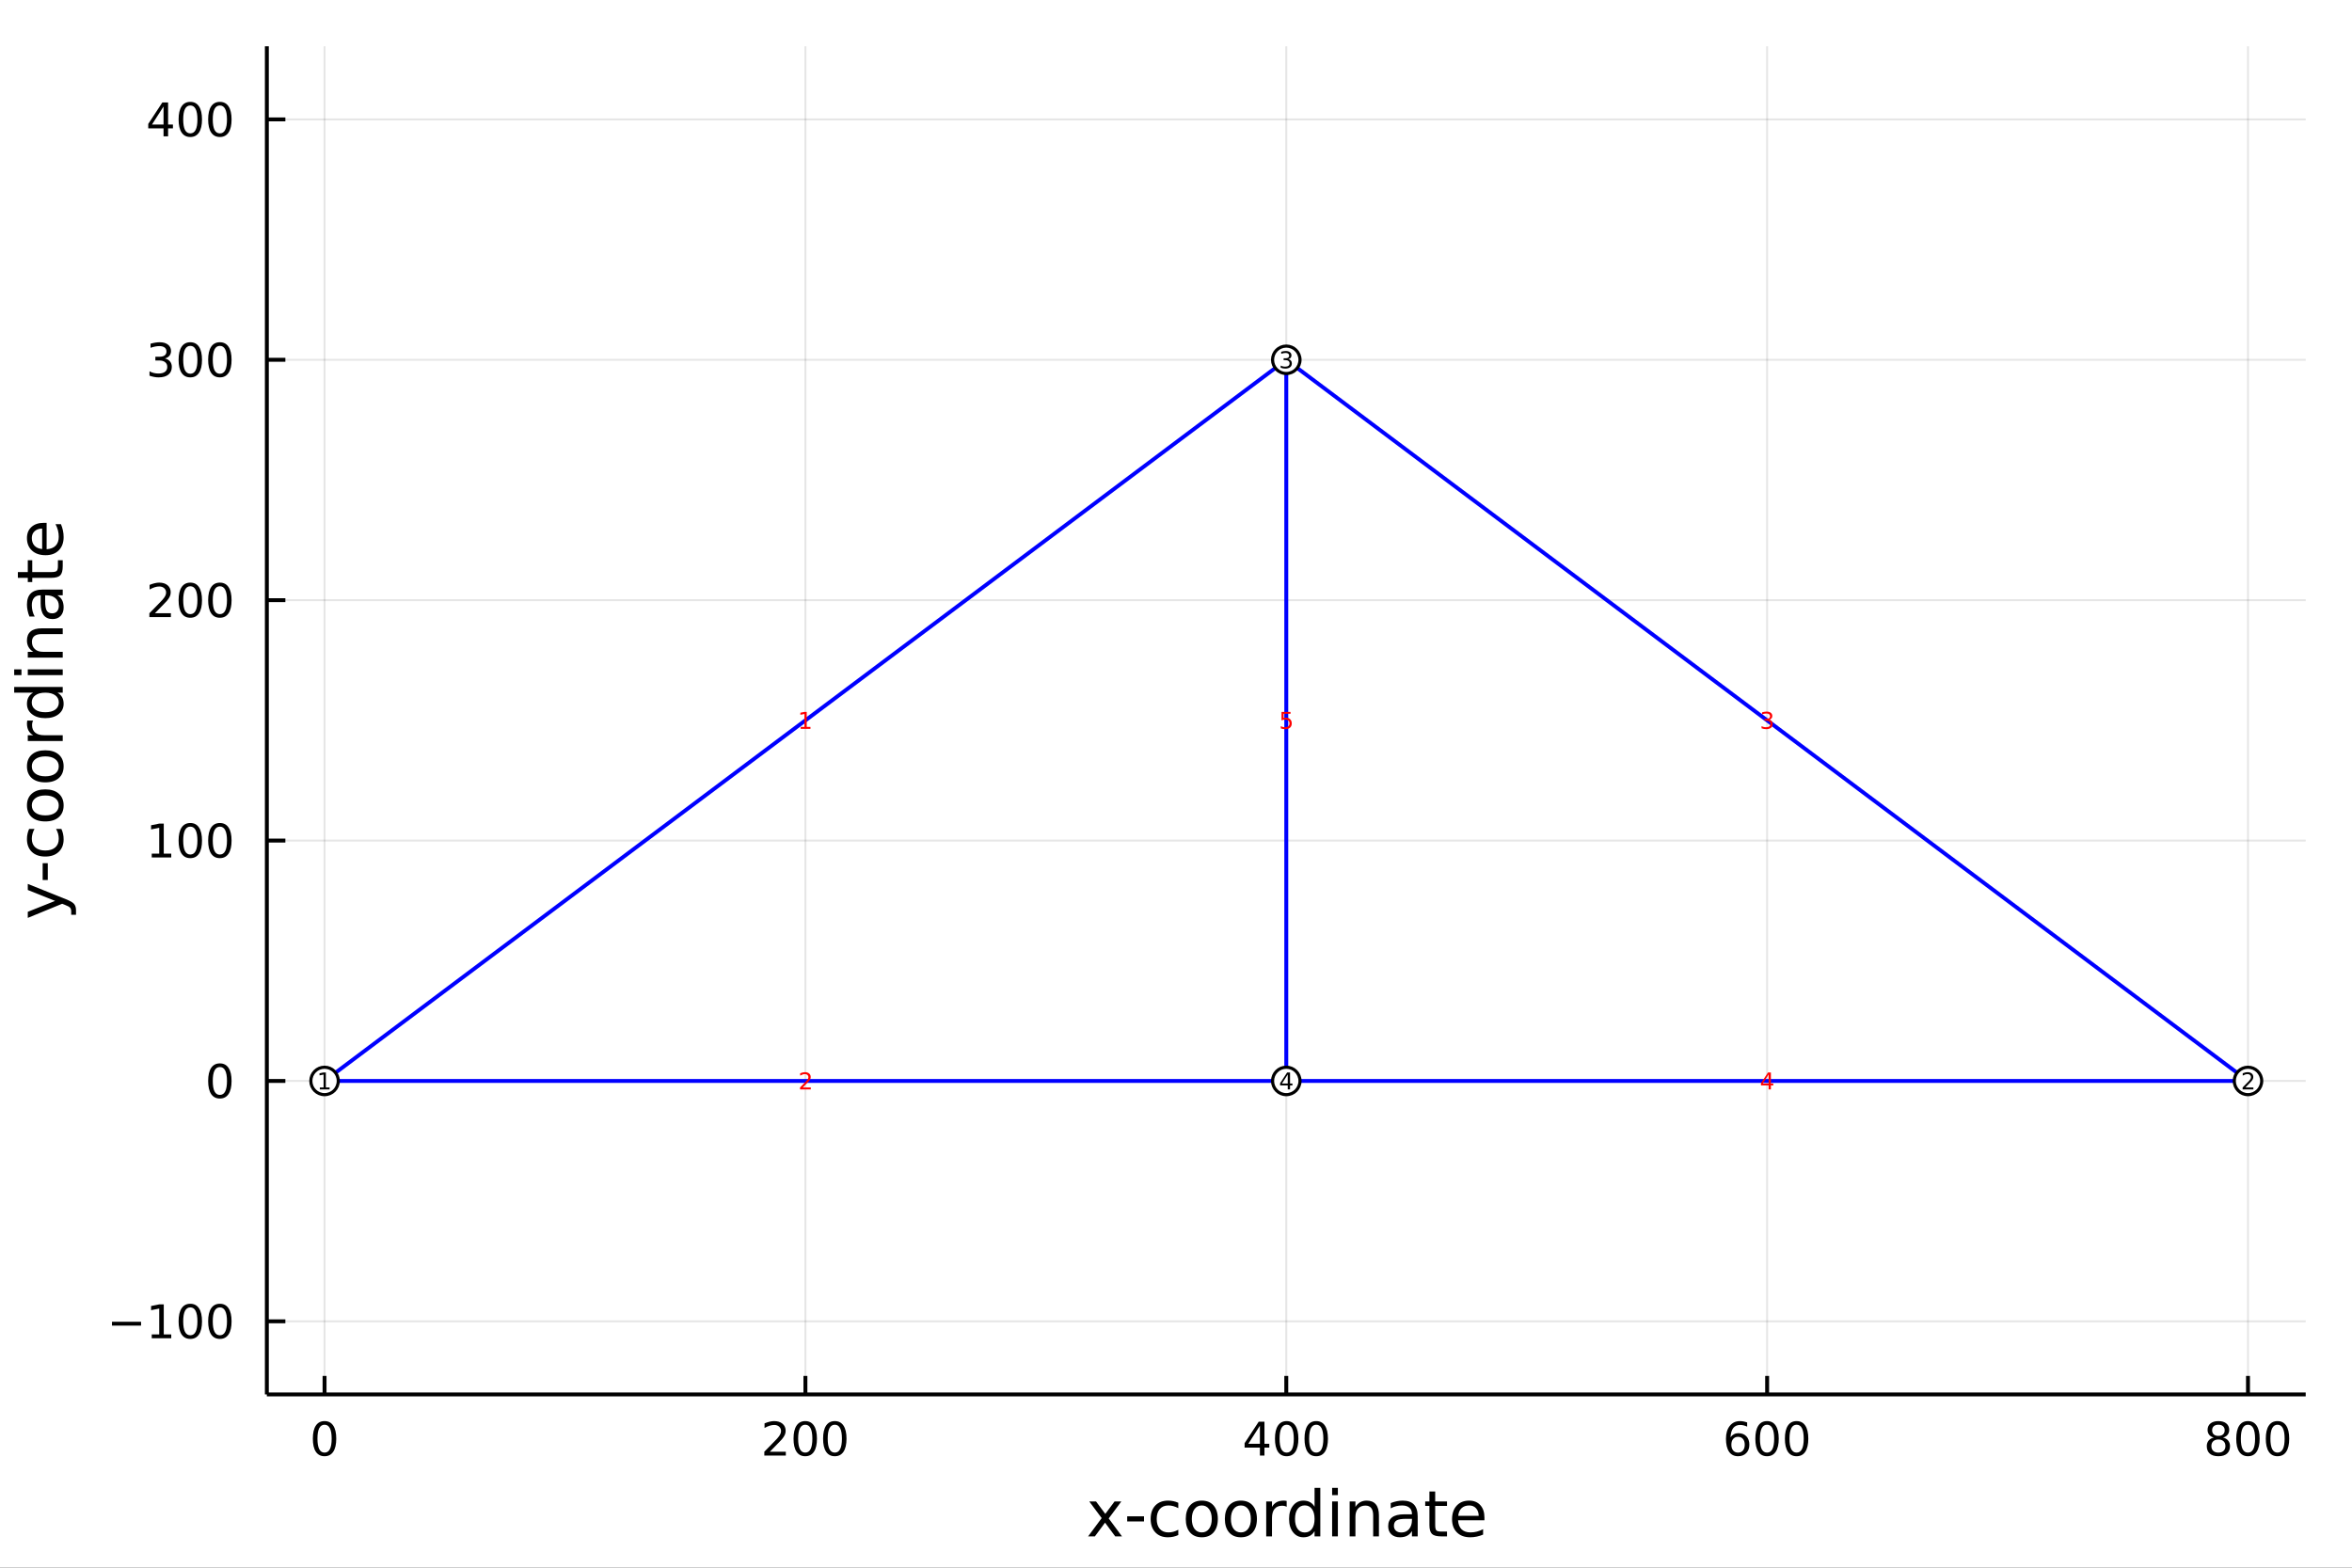 <?xml version="1.0" encoding="utf-8"?>
<svg xmlns="http://www.w3.org/2000/svg" xmlns:xlink="http://www.w3.org/1999/xlink" width="600" height="400" viewBox="0 0 2400 1600">
<rect x="0" y="0" width="2400" height="1600" fill="#333333" stroke="none"/>
<defs>
  <clipPath id="clip640">
    <rect x="0" y="0" width="2400" height="1600"/>
  </clipPath>
</defs>
<path clip-path="url(#clip640)" d="
M0 1600 L2400 1600 L2400 0 L0 0  Z
  " fill="#ffffff" fill-rule="evenodd" fill-opacity="1"/>
<defs>
  <clipPath id="clip641">
    <rect x="480" y="0" width="1681" height="1600"/>
  </clipPath>
</defs>
<path clip-path="url(#clip640)" d="
M272.297 1423.18 L2352.76 1423.18 L2352.76 47.244 L272.297 47.244  Z
  " fill="#ffffff" fill-rule="evenodd" fill-opacity="1"/>
<defs>
  <clipPath id="clip642">
    <rect x="272" y="47" width="2081" height="1377"/>
  </clipPath>
</defs>
<polyline clip-path="url(#clip642)" style="stroke:#000000; stroke-linecap:butt; stroke-linejoin:round; stroke-width:2; stroke-opacity:0.1; fill:none" points="
  331.177,1423.18 331.177,47.244 
  "/>
<polyline clip-path="url(#clip642)" style="stroke:#000000; stroke-linecap:butt; stroke-linejoin:round; stroke-width:2; stroke-opacity:0.1; fill:none" points="
  821.852,1423.18 821.852,47.244 
  "/>
<polyline clip-path="url(#clip642)" style="stroke:#000000; stroke-linecap:butt; stroke-linejoin:round; stroke-width:2; stroke-opacity:0.1; fill:none" points="
  1312.53,1423.18 1312.53,47.244 
  "/>
<polyline clip-path="url(#clip642)" style="stroke:#000000; stroke-linecap:butt; stroke-linejoin:round; stroke-width:2; stroke-opacity:0.1; fill:none" points="
  1803.2,1423.18 1803.2,47.244 
  "/>
<polyline clip-path="url(#clip642)" style="stroke:#000000; stroke-linecap:butt; stroke-linejoin:round; stroke-width:2; stroke-opacity:0.1; fill:none" points="
  2293.87,1423.18 2293.87,47.244 
  "/>
<polyline clip-path="url(#clip640)" style="stroke:#000000; stroke-linecap:butt; stroke-linejoin:round; stroke-width:4; stroke-opacity:1; fill:none" points="
  272.297,1423.18 2352.76,1423.18 
  "/>
<polyline clip-path="url(#clip640)" style="stroke:#000000; stroke-linecap:butt; stroke-linejoin:round; stroke-width:4; stroke-opacity:1; fill:none" points="
  331.177,1423.18 331.177,1404.28 
  "/>
<polyline clip-path="url(#clip640)" style="stroke:#000000; stroke-linecap:butt; stroke-linejoin:round; stroke-width:4; stroke-opacity:1; fill:none" points="
  821.852,1423.18 821.852,1404.28 
  "/>
<polyline clip-path="url(#clip640)" style="stroke:#000000; stroke-linecap:butt; stroke-linejoin:round; stroke-width:4; stroke-opacity:1; fill:none" points="
  1312.53,1423.18 1312.53,1404.28 
  "/>
<polyline clip-path="url(#clip640)" style="stroke:#000000; stroke-linecap:butt; stroke-linejoin:round; stroke-width:4; stroke-opacity:1; fill:none" points="
  1803.2,1423.18 1803.2,1404.28 
  "/>
<polyline clip-path="url(#clip640)" style="stroke:#000000; stroke-linecap:butt; stroke-linejoin:round; stroke-width:4; stroke-opacity:1; fill:none" points="
  2293.87,1423.18 2293.87,1404.28 
  "/>
<path clip-path="url(#clip640)" d="M331.177 1454.1 Q327.566 1454.1 325.738 1457.66 Q323.932 1461.2 323.932 1468.33 Q323.932 1475.44 325.738 1479.01 Q327.566 1482.55 331.177 1482.55 Q334.812 1482.55 336.617 1479.01 Q338.446 1475.44 338.446 1468.33 Q338.446 1461.2 336.617 1457.66 Q334.812 1454.1 331.177 1454.1 M331.177 1450.39 Q336.988 1450.39 340.043 1455 Q343.122 1459.58 343.122 1468.33 Q343.122 1477.06 340.043 1481.67 Q336.988 1486.25 331.177 1486.25 Q325.367 1486.25 322.289 1481.67 Q319.233 1477.06 319.233 1468.33 Q319.233 1459.58 322.289 1455 Q325.367 1450.39 331.177 1450.39 Z" fill="#000000" fill-rule="evenodd" fill-opacity="1" /><path clip-path="url(#clip640)" d="M785.544 1481.64 L801.864 1481.64 L801.864 1485.58 L779.919 1485.58 L779.919 1481.64 Q782.581 1478.89 787.165 1474.26 Q791.771 1469.61 792.952 1468.27 Q795.197 1465.74 796.077 1464.01 Q796.979 1462.25 796.979 1460.56 Q796.979 1457.8 795.035 1456.07 Q793.114 1454.33 790.012 1454.33 Q787.813 1454.33 785.359 1455.09 Q782.928 1455.86 780.151 1457.41 L780.151 1452.69 Q782.975 1451.55 785.428 1450.97 Q787.882 1450.39 789.919 1450.39 Q795.289 1450.39 798.484 1453.08 Q801.678 1455.77 801.678 1460.26 Q801.678 1462.39 800.868 1464.31 Q800.081 1466.2 797.975 1468.8 Q797.396 1469.47 794.294 1472.69 Q791.192 1475.88 785.544 1481.64 Z" fill="#000000" fill-rule="evenodd" fill-opacity="1" /><path clip-path="url(#clip640)" d="M821.678 1454.1 Q818.067 1454.1 816.238 1457.66 Q814.433 1461.2 814.433 1468.33 Q814.433 1475.44 816.238 1479.01 Q818.067 1482.55 821.678 1482.55 Q825.312 1482.55 827.118 1479.01 Q828.947 1475.44 828.947 1468.33 Q828.947 1461.2 827.118 1457.66 Q825.312 1454.1 821.678 1454.1 M821.678 1450.39 Q827.488 1450.39 830.544 1455 Q833.623 1459.58 833.623 1468.33 Q833.623 1477.06 830.544 1481.67 Q827.488 1486.25 821.678 1486.25 Q815.868 1486.25 812.789 1481.67 Q809.734 1477.06 809.734 1468.33 Q809.734 1459.58 812.789 1455 Q815.868 1450.39 821.678 1450.39 Z" fill="#000000" fill-rule="evenodd" fill-opacity="1" /><path clip-path="url(#clip640)" d="M851.84 1454.1 Q848.229 1454.1 846.4 1457.66 Q844.595 1461.2 844.595 1468.33 Q844.595 1475.44 846.4 1479.01 Q848.229 1482.55 851.84 1482.55 Q855.474 1482.55 857.28 1479.01 Q859.109 1475.44 859.109 1468.33 Q859.109 1461.2 857.28 1457.66 Q855.474 1454.1 851.84 1454.1 M851.84 1450.39 Q857.65 1450.39 860.706 1455 Q863.784 1459.58 863.784 1468.33 Q863.784 1477.06 860.706 1481.67 Q857.65 1486.25 851.84 1486.25 Q846.03 1486.25 842.951 1481.67 Q839.896 1477.06 839.896 1468.33 Q839.896 1459.58 842.951 1455 Q846.03 1450.39 851.84 1450.39 Z" fill="#000000" fill-rule="evenodd" fill-opacity="1" /><path clip-path="url(#clip640)" d="M1285.62 1455.09 L1273.81 1473.54 L1285.62 1473.54 L1285.62 1455.09 M1284.39 1451.02 L1290.27 1451.02 L1290.27 1473.54 L1295.2 1473.54 L1295.2 1477.43 L1290.27 1477.43 L1290.27 1485.58 L1285.62 1485.58 L1285.62 1477.43 L1270.01 1477.43 L1270.01 1472.92 L1284.39 1451.02 Z" fill="#000000" fill-rule="evenodd" fill-opacity="1" /><path clip-path="url(#clip640)" d="M1312.93 1454.1 Q1309.32 1454.1 1307.49 1457.66 Q1305.69 1461.2 1305.69 1468.33 Q1305.69 1475.44 1307.49 1479.01 Q1309.32 1482.55 1312.93 1482.55 Q1316.57 1482.55 1318.37 1479.01 Q1320.2 1475.44 1320.2 1468.33 Q1320.2 1461.2 1318.37 1457.66 Q1316.57 1454.1 1312.93 1454.1 M1312.93 1450.39 Q1318.74 1450.39 1321.8 1455 Q1324.88 1459.58 1324.88 1468.33 Q1324.88 1477.06 1321.8 1481.67 Q1318.74 1486.25 1312.93 1486.25 Q1307.12 1486.25 1304.04 1481.67 Q1300.99 1477.06 1300.99 1468.33 Q1300.99 1459.58 1304.04 1455 Q1307.12 1450.39 1312.93 1450.39 Z" fill="#000000" fill-rule="evenodd" fill-opacity="1" /><path clip-path="url(#clip640)" d="M1343.09 1454.1 Q1339.48 1454.1 1337.65 1457.66 Q1335.85 1461.2 1335.85 1468.33 Q1335.85 1475.44 1337.65 1479.01 Q1339.48 1482.55 1343.09 1482.55 Q1346.73 1482.55 1348.53 1479.01 Q1350.36 1475.44 1350.36 1468.33 Q1350.36 1461.2 1348.53 1457.66 Q1346.73 1454.1 1343.09 1454.1 M1343.09 1450.39 Q1348.9 1450.39 1351.96 1455 Q1355.04 1459.58 1355.04 1468.33 Q1355.04 1477.06 1351.96 1481.67 Q1348.9 1486.25 1343.09 1486.25 Q1337.28 1486.25 1334.2 1481.67 Q1331.15 1477.06 1331.15 1468.33 Q1331.15 1459.58 1334.2 1455 Q1337.28 1450.39 1343.09 1450.39 Z" fill="#000000" fill-rule="evenodd" fill-opacity="1" /><path clip-path="url(#clip640)" d="M1773.52 1466.44 Q1770.38 1466.44 1768.52 1468.59 Q1766.7 1470.74 1766.7 1474.49 Q1766.7 1478.22 1768.52 1480.39 Q1770.38 1482.55 1773.52 1482.55 Q1776.67 1482.55 1778.5 1480.39 Q1780.35 1478.22 1780.35 1474.49 Q1780.35 1470.74 1778.5 1468.59 Q1776.67 1466.44 1773.52 1466.44 M1782.81 1451.78 L1782.81 1456.04 Q1781.05 1455.21 1779.24 1454.77 Q1777.46 1454.33 1775.7 1454.33 Q1771.07 1454.33 1768.62 1457.45 Q1766.19 1460.58 1765.84 1466.9 Q1767.21 1464.89 1769.27 1463.82 Q1771.33 1462.73 1773.8 1462.73 Q1779.01 1462.73 1782.02 1465.9 Q1785.05 1469.05 1785.05 1474.49 Q1785.05 1479.82 1781.9 1483.03 Q1778.76 1486.25 1773.52 1486.25 Q1767.53 1486.25 1764.36 1481.67 Q1761.19 1477.06 1761.19 1468.33 Q1761.19 1460.14 1765.08 1455.28 Q1768.96 1450.39 1775.52 1450.39 Q1777.27 1450.39 1779.06 1450.74 Q1780.86 1451.09 1782.81 1451.78 Z" fill="#000000" fill-rule="evenodd" fill-opacity="1" /><path clip-path="url(#clip640)" d="M1803.11 1454.1 Q1799.5 1454.1 1797.67 1457.66 Q1795.86 1461.2 1795.86 1468.33 Q1795.86 1475.44 1797.67 1479.01 Q1799.5 1482.55 1803.11 1482.55 Q1806.74 1482.55 1808.55 1479.01 Q1810.38 1475.44 1810.38 1468.33 Q1810.38 1461.2 1808.55 1457.66 Q1806.74 1454.1 1803.11 1454.1 M1803.11 1450.39 Q1808.92 1450.39 1811.97 1455 Q1815.05 1459.58 1815.05 1468.33 Q1815.05 1477.06 1811.97 1481.67 Q1808.92 1486.25 1803.11 1486.25 Q1797.3 1486.25 1794.22 1481.67 Q1791.16 1477.06 1791.16 1468.33 Q1791.16 1459.58 1794.22 1455 Q1797.3 1450.39 1803.11 1450.39 Z" fill="#000000" fill-rule="evenodd" fill-opacity="1" /><path clip-path="url(#clip640)" d="M1833.27 1454.1 Q1829.66 1454.1 1827.83 1457.66 Q1826.02 1461.2 1826.02 1468.33 Q1826.02 1475.44 1827.83 1479.01 Q1829.66 1482.55 1833.27 1482.55 Q1836.9 1482.55 1838.71 1479.01 Q1840.54 1475.44 1840.54 1468.33 Q1840.54 1461.2 1838.71 1457.66 Q1836.9 1454.1 1833.27 1454.1 M1833.27 1450.39 Q1839.08 1450.39 1842.14 1455 Q1845.21 1459.58 1845.21 1468.33 Q1845.21 1477.06 1842.14 1481.67 Q1839.08 1486.25 1833.27 1486.25 Q1827.46 1486.25 1824.38 1481.67 Q1821.33 1477.06 1821.33 1468.33 Q1821.33 1459.58 1824.38 1455 Q1827.46 1450.39 1833.27 1450.39 Z" fill="#000000" fill-rule="evenodd" fill-opacity="1" /><path clip-path="url(#clip640)" d="M2263.67 1469.17 Q2260.33 1469.17 2258.41 1470.95 Q2256.51 1472.73 2256.51 1475.86 Q2256.51 1478.98 2258.41 1480.77 Q2260.33 1482.55 2263.67 1482.55 Q2267 1482.55 2268.92 1480.77 Q2270.84 1478.96 2270.84 1475.86 Q2270.84 1472.73 2268.92 1470.95 Q2267.02 1469.17 2263.67 1469.17 M2258.99 1467.18 Q2255.98 1466.44 2254.29 1464.38 Q2252.63 1462.32 2252.63 1459.35 Q2252.63 1455.21 2255.57 1452.8 Q2258.53 1450.39 2263.67 1450.39 Q2268.83 1450.39 2271.77 1452.8 Q2274.71 1455.21 2274.71 1459.35 Q2274.71 1462.32 2273.02 1464.38 Q2271.35 1466.44 2268.37 1467.18 Q2271.75 1467.96 2273.62 1470.26 Q2275.52 1472.55 2275.52 1475.86 Q2275.52 1480.88 2272.44 1483.57 Q2269.38 1486.25 2263.67 1486.25 Q2257.95 1486.25 2254.87 1483.57 Q2251.82 1480.88 2251.82 1475.86 Q2251.82 1472.55 2253.71 1470.26 Q2255.61 1467.96 2258.99 1467.18 M2257.28 1459.79 Q2257.28 1462.48 2258.94 1463.98 Q2260.63 1465.49 2263.67 1465.49 Q2266.68 1465.49 2268.37 1463.98 Q2270.08 1462.48 2270.08 1459.79 Q2270.08 1457.11 2268.37 1455.6 Q2266.68 1454.1 2263.67 1454.1 Q2260.63 1454.1 2258.94 1455.6 Q2257.28 1457.11 2257.28 1459.79 Z" fill="#000000" fill-rule="evenodd" fill-opacity="1" /><path clip-path="url(#clip640)" d="M2293.83 1454.1 Q2290.22 1454.1 2288.39 1457.66 Q2286.58 1461.2 2286.58 1468.33 Q2286.58 1475.44 2288.39 1479.01 Q2290.22 1482.55 2293.83 1482.55 Q2297.46 1482.55 2299.27 1479.01 Q2301.1 1475.44 2301.1 1468.33 Q2301.1 1461.2 2299.27 1457.66 Q2297.46 1454.1 2293.83 1454.1 M2293.83 1450.39 Q2299.64 1450.39 2302.69 1455 Q2305.77 1459.58 2305.77 1468.33 Q2305.77 1477.06 2302.69 1481.67 Q2299.64 1486.25 2293.83 1486.25 Q2288.02 1486.25 2284.94 1481.67 Q2281.88 1477.06 2281.88 1468.33 Q2281.88 1459.58 2284.94 1455 Q2288.02 1450.39 2293.83 1450.39 Z" fill="#000000" fill-rule="evenodd" fill-opacity="1" /><path clip-path="url(#clip640)" d="M2323.99 1454.1 Q2320.38 1454.1 2318.55 1457.66 Q2316.75 1461.2 2316.75 1468.33 Q2316.75 1475.44 2318.55 1479.01 Q2320.38 1482.55 2323.99 1482.55 Q2327.62 1482.55 2329.43 1479.01 Q2331.26 1475.44 2331.26 1468.33 Q2331.26 1461.2 2329.43 1457.66 Q2327.62 1454.1 2323.99 1454.1 M2323.99 1450.39 Q2329.8 1450.39 2332.86 1455 Q2335.93 1459.58 2335.93 1468.33 Q2335.93 1477.06 2332.86 1481.67 Q2329.8 1486.25 2323.99 1486.25 Q2318.18 1486.25 2315.1 1481.67 Q2312.05 1477.06 2312.05 1468.33 Q2312.05 1459.58 2315.1 1455 Q2318.18 1450.39 2323.99 1450.39 Z" fill="#000000" fill-rule="evenodd" fill-opacity="1" /><path clip-path="url(#clip640)" d="M1144.22 1532.4 L1131.33 1549.74 L1144.89 1568.04 L1137.98 1568.04 L1127.6 1554.04 L1117.23 1568.04 L1110.32 1568.04 L1124.16 1549.39 L1111.5 1532.4 L1118.4 1532.4 L1127.86 1545.1 L1137.31 1532.4 L1144.22 1532.4 Z" fill="#000000" fill-rule="evenodd" fill-opacity="1" /><path clip-path="url(#clip640)" d="M1150.2 1547.58 L1167.36 1547.58 L1167.36 1552.8 L1150.2 1552.8 L1150.2 1547.58 Z" fill="#000000" fill-rule="evenodd" fill-opacity="1" /><path clip-path="url(#clip640)" d="M1202.34 1533.76 L1202.34 1539.24 Q1199.85 1537.87 1197.34 1537.2 Q1194.86 1536.5 1192.31 1536.5 Q1186.61 1536.5 1183.46 1540.13 Q1180.31 1543.73 1180.31 1550.25 Q1180.31 1556.78 1183.46 1560.4 Q1186.61 1564 1192.31 1564 Q1194.86 1564 1197.34 1563.33 Q1199.85 1562.63 1202.34 1561.26 L1202.34 1566.68 Q1199.89 1567.82 1197.24 1568.39 Q1194.63 1568.97 1191.67 1568.97 Q1183.62 1568.97 1178.88 1563.91 Q1174.14 1558.85 1174.14 1550.25 Q1174.14 1541.53 1178.91 1536.53 Q1183.72 1531.54 1192.06 1531.54 Q1194.76 1531.54 1197.34 1532.11 Q1199.92 1532.65 1202.34 1533.76 Z" fill="#000000" fill-rule="evenodd" fill-opacity="1" /><path clip-path="url(#clip640)" d="M1226.33 1536.5 Q1221.62 1536.5 1218.89 1540.19 Q1216.15 1543.85 1216.15 1550.25 Q1216.15 1556.65 1218.85 1560.34 Q1221.59 1564 1226.33 1564 Q1231.01 1564 1233.75 1560.31 Q1236.49 1556.62 1236.49 1550.25 Q1236.49 1543.92 1233.75 1540.23 Q1231.01 1536.5 1226.33 1536.5 M1226.33 1531.54 Q1233.97 1531.54 1238.33 1536.5 Q1242.69 1541.47 1242.69 1550.25 Q1242.69 1559 1238.33 1564 Q1233.97 1568.97 1226.33 1568.97 Q1218.66 1568.97 1214.3 1564 Q1209.97 1559 1209.97 1550.25 Q1209.97 1541.47 1214.3 1536.5 Q1218.66 1531.54 1226.33 1531.54 Z" fill="#000000" fill-rule="evenodd" fill-opacity="1" /><path clip-path="url(#clip640)" d="M1266.22 1536.5 Q1261.51 1536.5 1258.77 1540.19 Q1256.03 1543.85 1256.03 1550.25 Q1256.03 1556.65 1258.74 1560.34 Q1261.47 1564 1266.22 1564 Q1270.89 1564 1273.63 1560.31 Q1276.37 1556.62 1276.37 1550.25 Q1276.37 1543.92 1273.63 1540.23 Q1270.89 1536.5 1266.22 1536.5 M1266.22 1531.54 Q1273.85 1531.54 1278.22 1536.5 Q1282.58 1541.47 1282.58 1550.25 Q1282.58 1559 1278.22 1564 Q1273.85 1568.97 1266.22 1568.97 Q1258.55 1568.97 1254.18 1564 Q1249.86 1559 1249.86 1550.25 Q1249.86 1541.47 1254.18 1536.5 Q1258.55 1531.54 1266.22 1531.54 Z" fill="#000000" fill-rule="evenodd" fill-opacity="1" /><path clip-path="url(#clip640)" d="M1312.94 1537.87 Q1311.95 1537.3 1310.78 1537.04 Q1309.63 1536.76 1308.23 1536.76 Q1303.26 1536.76 1300.59 1540 Q1297.95 1543.22 1297.95 1549.27 L1297.95 1568.04 L1292.06 1568.04 L1292.06 1532.4 L1297.95 1532.4 L1297.95 1537.93 Q1299.79 1534.69 1302.75 1533.13 Q1305.71 1531.54 1309.95 1531.54 Q1310.55 1531.54 1311.28 1531.63 Q1312.02 1531.7 1312.91 1531.85 L1312.94 1537.87 Z" fill="#000000" fill-rule="evenodd" fill-opacity="1" /><path clip-path="url(#clip640)" d="M1341.39 1537.81 L1341.39 1518.52 L1347.25 1518.52 L1347.25 1568.04 L1341.39 1568.04 L1341.39 1562.7 Q1339.55 1565.88 1336.72 1567.44 Q1333.91 1568.97 1329.97 1568.97 Q1323.51 1568.97 1319.43 1563.81 Q1315.39 1558.65 1315.39 1550.25 Q1315.39 1541.85 1319.43 1536.69 Q1323.51 1531.54 1329.97 1531.54 Q1333.91 1531.54 1336.72 1533.1 Q1339.55 1534.62 1341.39 1537.81 M1321.44 1550.25 Q1321.44 1556.71 1324.08 1560.4 Q1326.75 1564.07 1331.4 1564.07 Q1336.05 1564.07 1338.72 1560.4 Q1341.39 1556.71 1341.39 1550.25 Q1341.39 1543.79 1338.72 1540.13 Q1336.05 1536.44 1331.4 1536.44 Q1326.75 1536.44 1324.08 1540.13 Q1321.44 1543.79 1321.44 1550.25 Z" fill="#000000" fill-rule="evenodd" fill-opacity="1" /><path clip-path="url(#clip640)" d="M1359.31 1532.4 L1365.17 1532.4 L1365.17 1568.04 L1359.31 1568.04 L1359.31 1532.4 M1359.31 1518.52 L1365.17 1518.52 L1365.17 1525.93 L1359.31 1525.93 L1359.31 1518.52 Z" fill="#000000" fill-rule="evenodd" fill-opacity="1" /><path clip-path="url(#clip640)" d="M1407.06 1546.53 L1407.06 1568.04 L1401.2 1568.04 L1401.2 1546.72 Q1401.2 1541.66 1399.23 1539.14 Q1397.25 1536.63 1393.31 1536.63 Q1388.56 1536.63 1385.83 1539.65 Q1383.09 1542.68 1383.09 1547.9 L1383.09 1568.04 L1377.2 1568.04 L1377.2 1532.4 L1383.09 1532.4 L1383.09 1537.93 Q1385.19 1534.72 1388.02 1533.13 Q1390.89 1531.54 1394.61 1531.54 Q1400.75 1531.54 1403.91 1535.36 Q1407.06 1539.14 1407.06 1546.53 Z" fill="#000000" fill-rule="evenodd" fill-opacity="1" /><path clip-path="url(#clip640)" d="M1434.94 1550.12 Q1427.84 1550.12 1425.1 1551.75 Q1422.37 1553.37 1422.37 1557.29 Q1422.37 1560.4 1424.4 1562.25 Q1426.47 1564.07 1430.01 1564.07 Q1434.88 1564.07 1437.8 1560.63 Q1440.76 1557.16 1440.76 1551.43 L1440.76 1550.12 L1434.94 1550.12 M1446.62 1547.71 L1446.62 1568.04 L1440.76 1568.04 L1440.76 1562.63 Q1438.76 1565.88 1435.77 1567.44 Q1432.77 1568.97 1428.45 1568.97 Q1422.97 1568.97 1419.72 1565.91 Q1416.51 1562.82 1416.51 1557.67 Q1416.51 1551.65 1420.52 1548.6 Q1424.56 1545.54 1432.55 1545.54 L1440.76 1545.54 L1440.76 1544.97 Q1440.76 1540.93 1438.09 1538.73 Q1435.45 1536.5 1430.64 1536.5 Q1427.59 1536.5 1424.69 1537.23 Q1421.79 1537.97 1419.12 1539.43 L1419.12 1534.02 Q1422.33 1532.78 1425.36 1532.17 Q1428.38 1531.54 1431.25 1531.54 Q1438.98 1531.54 1442.8 1535.55 Q1446.62 1539.56 1446.62 1547.71 Z" fill="#000000" fill-rule="evenodd" fill-opacity="1" /><path clip-path="url(#clip640)" d="M1464.48 1522.27 L1464.48 1532.4 L1476.54 1532.4 L1476.54 1536.95 L1464.48 1536.95 L1464.48 1556.3 Q1464.48 1560.66 1465.65 1561.9 Q1466.86 1563.14 1470.52 1563.14 L1476.54 1563.14 L1476.54 1568.04 L1470.52 1568.04 Q1463.74 1568.04 1461.17 1565.53 Q1458.59 1562.98 1458.59 1556.3 L1458.59 1536.95 L1454.29 1536.95 L1454.29 1532.4 L1458.59 1532.4 L1458.59 1522.27 L1464.48 1522.27 Z" fill="#000000" fill-rule="evenodd" fill-opacity="1" /><path clip-path="url(#clip640)" d="M1514.73 1548.76 L1514.73 1551.62 L1487.81 1551.62 Q1488.19 1557.67 1491.43 1560.85 Q1494.71 1564 1500.54 1564 Q1503.91 1564 1507.06 1563.17 Q1510.25 1562.35 1513.36 1560.69 L1513.36 1566.23 Q1510.21 1567.57 1506.9 1568.27 Q1503.59 1568.97 1500.19 1568.97 Q1491.66 1568.97 1486.66 1564 Q1481.69 1559.04 1481.69 1550.57 Q1481.69 1541.82 1486.41 1536.69 Q1491.15 1531.54 1499.17 1531.54 Q1506.36 1531.54 1510.53 1536.18 Q1514.73 1540.8 1514.73 1548.76 M1508.88 1547.04 Q1508.81 1542.23 1506.17 1539.37 Q1503.56 1536.5 1499.23 1536.5 Q1494.33 1536.5 1491.37 1539.27 Q1488.44 1542.04 1488 1547.07 L1508.88 1547.04 Z" fill="#000000" fill-rule="evenodd" fill-opacity="1" /><polyline clip-path="url(#clip642)" style="stroke:#000000; stroke-linecap:butt; stroke-linejoin:round; stroke-width:2; stroke-opacity:0.1; fill:none" points="
  272.297,1348.55 2352.76,1348.55 
  "/>
<polyline clip-path="url(#clip642)" style="stroke:#000000; stroke-linecap:butt; stroke-linejoin:round; stroke-width:2; stroke-opacity:0.1; fill:none" points="
  272.297,1103.22 2352.76,1103.22 
  "/>
<polyline clip-path="url(#clip642)" style="stroke:#000000; stroke-linecap:butt; stroke-linejoin:round; stroke-width:2; stroke-opacity:0.1; fill:none" points="
  272.297,857.881 2352.76,857.881 
  "/>
<polyline clip-path="url(#clip642)" style="stroke:#000000; stroke-linecap:butt; stroke-linejoin:round; stroke-width:2; stroke-opacity:0.1; fill:none" points="
  272.297,612.543 2352.76,612.543 
  "/>
<polyline clip-path="url(#clip642)" style="stroke:#000000; stroke-linecap:butt; stroke-linejoin:round; stroke-width:2; stroke-opacity:0.1; fill:none" points="
  272.297,367.206 2352.76,367.206 
  "/>
<polyline clip-path="url(#clip642)" style="stroke:#000000; stroke-linecap:butt; stroke-linejoin:round; stroke-width:2; stroke-opacity:0.1; fill:none" points="
  272.297,121.869 2352.76,121.869 
  "/>
<polyline clip-path="url(#clip640)" style="stroke:#000000; stroke-linecap:butt; stroke-linejoin:round; stroke-width:4; stroke-opacity:1; fill:none" points="
  272.297,1423.18 272.297,47.244 
  "/>
<polyline clip-path="url(#clip640)" style="stroke:#000000; stroke-linecap:butt; stroke-linejoin:round; stroke-width:4; stroke-opacity:1; fill:none" points="
  272.297,1348.55 291.194,1348.55 
  "/>
<polyline clip-path="url(#clip640)" style="stroke:#000000; stroke-linecap:butt; stroke-linejoin:round; stroke-width:4; stroke-opacity:1; fill:none" points="
  272.297,1103.22 291.194,1103.22 
  "/>
<polyline clip-path="url(#clip640)" style="stroke:#000000; stroke-linecap:butt; stroke-linejoin:round; stroke-width:4; stroke-opacity:1; fill:none" points="
  272.297,857.881 291.194,857.881 
  "/>
<polyline clip-path="url(#clip640)" style="stroke:#000000; stroke-linecap:butt; stroke-linejoin:round; stroke-width:4; stroke-opacity:1; fill:none" points="
  272.297,612.543 291.194,612.543 
  "/>
<polyline clip-path="url(#clip640)" style="stroke:#000000; stroke-linecap:butt; stroke-linejoin:round; stroke-width:4; stroke-opacity:1; fill:none" points="
  272.297,367.206 291.194,367.206 
  "/>
<polyline clip-path="url(#clip640)" style="stroke:#000000; stroke-linecap:butt; stroke-linejoin:round; stroke-width:4; stroke-opacity:1; fill:none" points="
  272.297,121.869 291.194,121.869 
  "/>
<path clip-path="url(#clip640)" d="M114.26 1349.01 L143.936 1349.01 L143.936 1352.94 L114.26 1352.94 L114.26 1349.01 Z" fill="#000000" fill-rule="evenodd" fill-opacity="1" /><path clip-path="url(#clip640)" d="M154.839 1361.9 L162.477 1361.9 L162.477 1335.53 L154.167 1337.2 L154.167 1332.94 L162.431 1331.27 L167.107 1331.27 L167.107 1361.9 L174.746 1361.9 L174.746 1365.83 L154.839 1365.83 L154.839 1361.9 Z" fill="#000000" fill-rule="evenodd" fill-opacity="1" /><path clip-path="url(#clip640)" d="M194.19 1334.35 Q190.579 1334.35 188.75 1337.92 Q186.945 1341.46 186.945 1348.59 Q186.945 1355.7 188.75 1359.26 Q190.579 1362.8 194.19 1362.8 Q197.825 1362.8 199.63 1359.26 Q201.459 1355.7 201.459 1348.59 Q201.459 1341.46 199.63 1337.92 Q197.825 1334.35 194.19 1334.35 M194.19 1330.65 Q200 1330.65 203.056 1335.26 Q206.135 1339.84 206.135 1348.59 Q206.135 1357.32 203.056 1361.92 Q200 1366.51 194.19 1366.51 Q188.38 1366.51 185.301 1361.92 Q182.246 1357.32 182.246 1348.59 Q182.246 1339.84 185.301 1335.26 Q188.38 1330.65 194.19 1330.65 Z" fill="#000000" fill-rule="evenodd" fill-opacity="1" /><path clip-path="url(#clip640)" d="M224.352 1334.35 Q220.741 1334.35 218.912 1337.92 Q217.107 1341.46 217.107 1348.59 Q217.107 1355.7 218.912 1359.26 Q220.741 1362.8 224.352 1362.8 Q227.986 1362.8 229.792 1359.26 Q231.621 1355.7 231.621 1348.59 Q231.621 1341.46 229.792 1337.92 Q227.986 1334.35 224.352 1334.35 M224.352 1330.65 Q230.162 1330.65 233.218 1335.26 Q236.297 1339.84 236.297 1348.59 Q236.297 1357.32 233.218 1361.92 Q230.162 1366.51 224.352 1366.51 Q218.542 1366.51 215.463 1361.92 Q212.408 1357.32 212.408 1348.59 Q212.408 1339.84 215.463 1335.26 Q218.542 1330.65 224.352 1330.65 Z" fill="#000000" fill-rule="evenodd" fill-opacity="1" /><path clip-path="url(#clip640)" d="M224.352 1089.02 Q220.741 1089.02 218.912 1092.58 Q217.107 1096.12 217.107 1103.25 Q217.107 1110.36 218.912 1113.92 Q220.741 1117.47 224.352 1117.47 Q227.986 1117.47 229.792 1113.92 Q231.621 1110.36 231.621 1103.25 Q231.621 1096.12 229.792 1092.58 Q227.986 1089.02 224.352 1089.02 M224.352 1085.31 Q230.162 1085.31 233.218 1089.92 Q236.297 1094.5 236.297 1103.25 Q236.297 1111.98 233.218 1116.59 Q230.162 1121.17 224.352 1121.17 Q218.542 1121.17 215.463 1116.59 Q212.408 1111.98 212.408 1103.25 Q212.408 1094.5 215.463 1089.92 Q218.542 1085.31 224.352 1085.31 Z" fill="#000000" fill-rule="evenodd" fill-opacity="1" /><path clip-path="url(#clip640)" d="M154.839 871.225 L162.477 871.225 L162.477 844.86 L154.167 846.526 L154.167 842.267 L162.431 840.601 L167.107 840.601 L167.107 871.225 L174.746 871.225 L174.746 875.161 L154.839 875.161 L154.839 871.225 Z" fill="#000000" fill-rule="evenodd" fill-opacity="1" /><path clip-path="url(#clip640)" d="M194.19 843.679 Q190.579 843.679 188.75 847.244 Q186.945 850.786 186.945 857.915 Q186.945 865.022 188.75 868.587 Q190.579 872.128 194.19 872.128 Q197.825 872.128 199.63 868.587 Q201.459 865.022 201.459 857.915 Q201.459 850.786 199.63 847.244 Q197.825 843.679 194.19 843.679 M194.19 839.976 Q200 839.976 203.056 844.582 Q206.135 849.165 206.135 857.915 Q206.135 866.642 203.056 871.249 Q200 875.832 194.19 875.832 Q188.38 875.832 185.301 871.249 Q182.246 866.642 182.246 857.915 Q182.246 849.165 185.301 844.582 Q188.38 839.976 194.19 839.976 Z" fill="#000000" fill-rule="evenodd" fill-opacity="1" /><path clip-path="url(#clip640)" d="M224.352 843.679 Q220.741 843.679 218.912 847.244 Q217.107 850.786 217.107 857.915 Q217.107 865.022 218.912 868.587 Q220.741 872.128 224.352 872.128 Q227.986 872.128 229.792 868.587 Q231.621 865.022 231.621 857.915 Q231.621 850.786 229.792 847.244 Q227.986 843.679 224.352 843.679 M224.352 839.976 Q230.162 839.976 233.218 844.582 Q236.297 849.165 236.297 857.915 Q236.297 866.642 233.218 871.249 Q230.162 875.832 224.352 875.832 Q218.542 875.832 215.463 871.249 Q212.408 866.642 212.408 857.915 Q212.408 849.165 215.463 844.582 Q218.542 839.976 224.352 839.976 Z" fill="#000000" fill-rule="evenodd" fill-opacity="1" /><path clip-path="url(#clip640)" d="M158.056 625.888 L174.376 625.888 L174.376 629.823 L152.431 629.823 L152.431 625.888 Q155.093 623.134 159.677 618.504 Q164.283 613.851 165.464 612.509 Q167.709 609.986 168.589 608.249 Q169.491 606.49 169.491 604.8 Q169.491 602.046 167.547 600.31 Q165.626 598.574 162.524 598.574 Q160.325 598.574 157.871 599.337 Q155.44 600.101 152.663 601.652 L152.663 596.93 Q155.487 595.796 157.94 595.217 Q160.394 594.638 162.431 594.638 Q167.802 594.638 170.996 597.324 Q174.19 600.009 174.19 604.499 Q174.19 606.629 173.38 608.55 Q172.593 610.448 170.487 613.041 Q169.908 613.712 166.806 616.93 Q163.704 620.124 158.056 625.888 Z" fill="#000000" fill-rule="evenodd" fill-opacity="1" /><path clip-path="url(#clip640)" d="M194.19 598.342 Q190.579 598.342 188.75 601.907 Q186.945 605.449 186.945 612.578 Q186.945 619.685 188.75 623.249 Q190.579 626.791 194.19 626.791 Q197.825 626.791 199.63 623.249 Q201.459 619.685 201.459 612.578 Q201.459 605.449 199.63 601.907 Q197.825 598.342 194.19 598.342 M194.19 594.638 Q200 594.638 203.056 599.245 Q206.135 603.828 206.135 612.578 Q206.135 621.305 203.056 625.911 Q200 630.495 194.19 630.495 Q188.38 630.495 185.301 625.911 Q182.246 621.305 182.246 612.578 Q182.246 603.828 185.301 599.245 Q188.38 594.638 194.19 594.638 Z" fill="#000000" fill-rule="evenodd" fill-opacity="1" /><path clip-path="url(#clip640)" d="M224.352 598.342 Q220.741 598.342 218.912 601.907 Q217.107 605.449 217.107 612.578 Q217.107 619.685 218.912 623.249 Q220.741 626.791 224.352 626.791 Q227.986 626.791 229.792 623.249 Q231.621 619.685 231.621 612.578 Q231.621 605.449 229.792 601.907 Q227.986 598.342 224.352 598.342 M224.352 594.638 Q230.162 594.638 233.218 599.245 Q236.297 603.828 236.297 612.578 Q236.297 621.305 233.218 625.911 Q230.162 630.495 224.352 630.495 Q218.542 630.495 215.463 625.911 Q212.408 621.305 212.408 612.578 Q212.408 603.828 215.463 599.245 Q218.542 594.638 224.352 594.638 Z" fill="#000000" fill-rule="evenodd" fill-opacity="1" /><path clip-path="url(#clip640)" d="M168.195 365.852 Q171.552 366.57 173.427 368.838 Q175.325 371.107 175.325 374.44 Q175.325 379.556 171.806 382.357 Q168.288 385.157 161.806 385.157 Q159.63 385.157 157.315 384.718 Q155.024 384.301 152.57 383.445 L152.57 378.931 Q154.515 380.065 156.829 380.644 Q159.144 381.222 161.667 381.222 Q166.065 381.222 168.357 379.486 Q170.672 377.75 170.672 374.44 Q170.672 371.384 168.519 369.671 Q166.39 367.935 162.57 367.935 L158.542 367.935 L158.542 364.093 L162.755 364.093 Q166.204 364.093 168.033 362.727 Q169.862 361.338 169.862 358.746 Q169.862 356.084 167.964 354.672 Q166.089 353.236 162.57 353.236 Q160.649 353.236 158.45 353.653 Q156.251 354.07 153.612 354.949 L153.612 350.783 Q156.274 350.042 158.589 349.672 Q160.927 349.301 162.987 349.301 Q168.311 349.301 171.413 351.732 Q174.514 354.139 174.514 358.259 Q174.514 361.13 172.871 363.121 Q171.227 365.088 168.195 365.852 Z" fill="#000000" fill-rule="evenodd" fill-opacity="1" /><path clip-path="url(#clip640)" d="M194.19 353.005 Q190.579 353.005 188.75 356.57 Q186.945 360.111 186.945 367.241 Q186.945 374.347 188.75 377.912 Q190.579 381.454 194.19 381.454 Q197.825 381.454 199.63 377.912 Q201.459 374.347 201.459 367.241 Q201.459 360.111 199.63 356.57 Q197.825 353.005 194.19 353.005 M194.19 349.301 Q200 349.301 203.056 353.908 Q206.135 358.491 206.135 367.241 Q206.135 375.968 203.056 380.574 Q200 385.157 194.19 385.157 Q188.38 385.157 185.301 380.574 Q182.246 375.968 182.246 367.241 Q182.246 358.491 185.301 353.908 Q188.38 349.301 194.19 349.301 Z" fill="#000000" fill-rule="evenodd" fill-opacity="1" /><path clip-path="url(#clip640)" d="M224.352 353.005 Q220.741 353.005 218.912 356.57 Q217.107 360.111 217.107 367.241 Q217.107 374.347 218.912 377.912 Q220.741 381.454 224.352 381.454 Q227.986 381.454 229.792 377.912 Q231.621 374.347 231.621 367.241 Q231.621 360.111 229.792 356.57 Q227.986 353.005 224.352 353.005 M224.352 349.301 Q230.162 349.301 233.218 353.908 Q236.297 358.491 236.297 367.241 Q236.297 375.968 233.218 380.574 Q230.162 385.157 224.352 385.157 Q218.542 385.157 215.463 380.574 Q212.408 375.968 212.408 367.241 Q212.408 358.491 215.463 353.908 Q218.542 349.301 224.352 349.301 Z" fill="#000000" fill-rule="evenodd" fill-opacity="1" /><path clip-path="url(#clip640)" d="M166.876 108.663 L155.07 127.112 L166.876 127.112 L166.876 108.663 M165.649 104.589 L171.528 104.589 L171.528 127.112 L176.459 127.112 L176.459 131.001 L171.528 131.001 L171.528 139.149 L166.876 139.149 L166.876 131.001 L151.274 131.001 L151.274 126.487 L165.649 104.589 Z" fill="#000000" fill-rule="evenodd" fill-opacity="1" /><path clip-path="url(#clip640)" d="M194.19 107.668 Q190.579 107.668 188.75 111.232 Q186.945 114.774 186.945 121.904 Q186.945 129.01 188.75 132.575 Q190.579 136.117 194.19 136.117 Q197.825 136.117 199.63 132.575 Q201.459 129.01 201.459 121.904 Q201.459 114.774 199.63 111.232 Q197.825 107.668 194.19 107.668 M194.19 103.964 Q200 103.964 203.056 108.57 Q206.135 113.154 206.135 121.904 Q206.135 130.631 203.056 135.237 Q200 139.82 194.19 139.82 Q188.38 139.82 185.301 135.237 Q182.246 130.631 182.246 121.904 Q182.246 113.154 185.301 108.57 Q188.38 103.964 194.19 103.964 Z" fill="#000000" fill-rule="evenodd" fill-opacity="1" /><path clip-path="url(#clip640)" d="M224.352 107.668 Q220.741 107.668 218.912 111.232 Q217.107 114.774 217.107 121.904 Q217.107 129.01 218.912 132.575 Q220.741 136.117 224.352 136.117 Q227.986 136.117 229.792 132.575 Q231.621 129.01 231.621 121.904 Q231.621 114.774 229.792 111.232 Q227.986 107.668 224.352 107.668 M224.352 103.964 Q230.162 103.964 233.218 108.57 Q236.297 113.154 236.297 121.904 Q236.297 130.631 233.218 135.237 Q230.162 139.82 224.352 139.82 Q218.542 139.82 215.463 135.237 Q212.408 130.631 212.408 121.904 Q212.408 113.154 215.463 108.57 Q218.542 103.964 224.352 103.964 Z" fill="#000000" fill-rule="evenodd" fill-opacity="1" /><path clip-path="url(#clip640)" d="M67.314 917.78 Q73.68 920.263 75.622 922.618 Q77.563 924.974 77.563 928.92 L77.563 933.599 L72.662 933.599 L72.662 930.162 Q72.662 927.743 71.516 926.406 Q70.37 925.069 66.105 923.446 L63.431 922.396 L28.356 936.814 L28.356 930.607 L56.238 919.467 L28.356 908.327 L28.356 902.121 L67.314 917.78 Z" fill="#000000" fill-rule="evenodd" fill-opacity="1" /><path clip-path="url(#clip640)" d="M43.538 898.142 L43.538 880.987 L48.758 880.987 L48.758 898.142 L43.538 898.142 Z" fill="#000000" fill-rule="evenodd" fill-opacity="1" /><path clip-path="url(#clip640)" d="M29.725 846.007 L35.199 846.007 Q33.831 848.49 33.162 851.004 Q32.462 853.487 32.462 856.033 Q32.462 861.73 36.09 864.881 Q39.687 868.032 46.212 868.032 Q52.737 868.032 56.365 864.881 Q59.962 861.73 59.962 856.033 Q59.962 853.487 59.294 851.004 Q58.593 848.49 57.225 846.007 L62.636 846.007 Q63.781 848.458 64.354 851.1 Q64.927 853.71 64.927 856.67 Q64.927 864.722 59.866 869.465 Q54.806 874.207 46.212 874.207 Q37.491 874.207 32.494 869.433 Q27.497 864.627 27.497 856.288 Q27.497 853.582 28.07 851.004 Q28.611 848.426 29.725 846.007 Z" fill="#000000" fill-rule="evenodd" fill-opacity="1" /><path clip-path="url(#clip640)" d="M32.462 822.008 Q32.462 826.719 36.154 829.456 Q39.815 832.194 46.212 832.194 Q52.609 832.194 56.302 829.488 Q59.962 826.751 59.962 822.008 Q59.962 817.33 56.27 814.592 Q52.578 811.855 46.212 811.855 Q39.878 811.855 36.186 814.592 Q32.462 817.33 32.462 822.008 M27.497 822.008 Q27.497 814.37 32.462 810.009 Q37.427 805.649 46.212 805.649 Q54.965 805.649 59.962 810.009 Q64.927 814.37 64.927 822.008 Q64.927 829.679 59.962 834.04 Q54.965 838.368 46.212 838.368 Q37.427 838.368 32.462 834.04 Q27.497 829.679 27.497 822.008 Z" fill="#000000" fill-rule="evenodd" fill-opacity="1" /><path clip-path="url(#clip640)" d="M32.462 782.127 Q32.462 786.838 36.154 789.575 Q39.815 792.312 46.212 792.312 Q52.609 792.312 56.302 789.607 Q59.962 786.87 59.962 782.127 Q59.962 777.448 56.27 774.711 Q52.578 771.974 46.212 771.974 Q39.878 771.974 36.186 774.711 Q32.462 777.448 32.462 782.127 M27.497 782.127 Q27.497 774.488 32.462 770.128 Q37.427 765.767 46.212 765.767 Q54.965 765.767 59.962 770.128 Q64.927 774.488 64.927 782.127 Q64.927 789.798 59.962 794.158 Q54.965 798.487 46.212 798.487 Q37.427 798.487 32.462 794.158 Q27.497 789.798 27.497 782.127 Z" fill="#000000" fill-rule="evenodd" fill-opacity="1" /><path clip-path="url(#clip640)" d="M33.831 735.403 Q33.258 736.39 33.003 737.567 Q32.717 738.713 32.717 740.114 Q32.717 745.079 35.963 747.752 Q39.178 750.394 45.225 750.394 L64.004 750.394 L64.004 756.282 L28.356 756.282 L28.356 750.394 L33.894 750.394 Q30.648 748.548 29.088 745.588 Q27.497 742.628 27.497 738.395 Q27.497 737.79 27.592 737.058 Q27.656 736.326 27.815 735.435 L33.831 735.403 Z" fill="#000000" fill-rule="evenodd" fill-opacity="1" /><path clip-path="url(#clip640)" d="M33.767 706.948 L14.479 706.948 L14.479 701.092 L64.004 701.092 L64.004 706.948 L58.657 706.948 Q61.84 708.794 63.399 711.627 Q64.927 714.428 64.927 718.375 Q64.927 724.836 59.771 728.91 Q54.615 732.952 46.212 732.952 Q37.809 732.952 32.653 728.91 Q27.497 724.836 27.497 718.375 Q27.497 714.428 29.056 711.627 Q30.584 708.794 33.767 706.948 M46.212 726.905 Q52.673 726.905 56.365 724.263 Q60.026 721.589 60.026 716.942 Q60.026 712.295 56.365 709.622 Q52.673 706.948 46.212 706.948 Q39.751 706.948 36.09 709.622 Q32.398 712.295 32.398 716.942 Q32.398 721.589 36.09 724.263 Q39.751 726.905 46.212 726.905 Z" fill="#000000" fill-rule="evenodd" fill-opacity="1" /><path clip-path="url(#clip640)" d="M28.356 689.029 L28.356 683.172 L64.004 683.172 L64.004 689.029 L28.356 689.029 M14.479 689.029 L14.479 683.172 L21.895 683.172 L21.895 689.029 L14.479 689.029 Z" fill="#000000" fill-rule="evenodd" fill-opacity="1" /><path clip-path="url(#clip640)" d="M42.488 641.286 L64.004 641.286 L64.004 647.142 L42.679 647.142 Q37.618 647.142 35.104 649.116 Q32.589 651.089 32.589 655.036 Q32.589 659.778 35.613 662.516 Q38.637 665.253 43.857 665.253 L64.004 665.253 L64.004 671.141 L28.356 671.141 L28.356 665.253 L33.894 665.253 Q30.68 663.152 29.088 660.319 Q27.497 657.455 27.497 653.731 Q27.497 647.588 31.316 644.437 Q35.104 641.286 42.488 641.286 Z" fill="#000000" fill-rule="evenodd" fill-opacity="1" /><path clip-path="url(#clip640)" d="M46.085 613.404 Q46.085 620.502 47.708 623.239 Q49.331 625.976 53.246 625.976 Q56.365 625.976 58.211 623.939 Q60.026 621.871 60.026 618.338 Q60.026 613.468 56.588 610.54 Q53.119 607.58 47.39 607.58 L46.085 607.58 L46.085 613.404 M43.666 601.723 L64.004 601.723 L64.004 607.58 L58.593 607.58 Q61.84 609.585 63.399 612.577 Q64.927 615.569 64.927 619.897 Q64.927 625.372 61.872 628.618 Q58.784 631.833 53.628 631.833 Q47.612 631.833 44.557 627.822 Q41.501 623.78 41.501 615.791 L41.501 607.58 L40.928 607.58 Q36.886 607.58 34.69 610.253 Q32.462 612.895 32.462 617.701 Q32.462 620.757 33.194 623.653 Q33.926 626.549 35.39 629.223 L29.98 629.223 Q28.738 626.008 28.133 622.985 Q27.497 619.961 27.497 617.096 Q27.497 609.362 31.507 605.543 Q35.518 601.723 43.666 601.723 Z" fill="#000000" fill-rule="evenodd" fill-opacity="1" /><path clip-path="url(#clip640)" d="M18.235 583.867 L28.356 583.867 L28.356 571.804 L32.908 571.804 L32.908 583.867 L52.259 583.867 Q56.62 583.867 57.861 582.69 Q59.103 581.48 59.103 577.82 L59.103 571.804 L64.004 571.804 L64.004 577.82 Q64.004 584.599 61.49 587.177 Q58.943 589.756 52.259 589.756 L32.908 589.756 L32.908 594.052 L28.356 594.052 L28.356 589.756 L18.235 589.756 L18.235 583.867 Z" fill="#000000" fill-rule="evenodd" fill-opacity="1" /><path clip-path="url(#clip640)" d="M44.716 533.61 L47.581 533.61 L47.581 560.537 Q53.628 560.155 56.811 556.909 Q59.962 553.63 59.962 547.806 Q59.962 544.432 59.134 541.281 Q58.307 538.098 56.652 534.979 L62.19 534.979 Q63.527 538.13 64.227 541.44 Q64.927 544.75 64.927 548.156 Q64.927 556.686 59.962 561.683 Q54.997 566.648 46.53 566.648 Q37.777 566.648 32.653 561.937 Q27.497 557.195 27.497 549.174 Q27.497 541.981 32.144 537.811 Q36.759 533.61 44.716 533.61 M42.997 539.466 Q38.191 539.53 35.327 542.172 Q32.462 544.782 32.462 549.111 Q32.462 554.012 35.231 556.972 Q38 559.9 43.029 560.346 L42.997 539.466 Z" fill="#000000" fill-rule="evenodd" fill-opacity="1" /><polyline clip-path="url(#clip642)" style="stroke:#0000ff; stroke-linecap:butt; stroke-linejoin:round; stroke-width:4; stroke-opacity:1; fill:none" points="
  331.177,1103.22 1312.53,367.206 
  "/>
<polyline clip-path="url(#clip642)" style="stroke:#0000ff; stroke-linecap:butt; stroke-linejoin:round; stroke-width:4; stroke-opacity:1; fill:none" points="
  331.177,1103.22 1312.53,1103.22 
  "/>
<polyline clip-path="url(#clip642)" style="stroke:#0000ff; stroke-linecap:butt; stroke-linejoin:round; stroke-width:4; stroke-opacity:1; fill:none" points="
  1312.53,367.206 2293.87,1103.22 
  "/>
<polyline clip-path="url(#clip642)" style="stroke:#0000ff; stroke-linecap:butt; stroke-linejoin:round; stroke-width:4; stroke-opacity:1; fill:none" points="
  1312.53,1103.22 2293.87,1103.22 
  "/>
<polyline clip-path="url(#clip642)" style="stroke:#0000ff; stroke-linecap:butt; stroke-linejoin:round; stroke-width:4; stroke-opacity:1; fill:none" points="
  1312.53,367.206 1312.53,1103.22 
  "/>
<circle clip-path="url(#clip642)" cx="331.177" cy="1103.22" r="14" fill="#ffffff" fill-rule="evenodd" fill-opacity="1" stroke="#000000" stroke-opacity="1" stroke-width="3.2"/>
<circle clip-path="url(#clip642)" cx="2293.87" cy="1103.22" r="14" fill="#ffffff" fill-rule="evenodd" fill-opacity="1" stroke="#000000" stroke-opacity="1" stroke-width="3.2"/>
<circle clip-path="url(#clip642)" cx="1312.53" cy="367.206" r="14" fill="#ffffff" fill-rule="evenodd" fill-opacity="1" stroke="#000000" stroke-opacity="1" stroke-width="3.2"/>
<circle clip-path="url(#clip642)" cx="1312.53" cy="1103.22" r="14" fill="#ffffff" fill-rule="evenodd" fill-opacity="1" stroke="#000000" stroke-opacity="1" stroke-width="3.2"/>
<path clip-path="url(#clip640)" d="M817.043 741.884 L820.862 741.884 L820.862 728.702 L816.707 729.535 L816.707 727.405 L820.839 726.572 L823.177 726.572 L823.177 741.884 L826.996 741.884 L826.996 743.852 L817.043 743.852 L817.043 741.884 Z" fill="#ff0000" fill-rule="evenodd" fill-opacity="1" /><path clip-path="url(#clip640)" d="M819.178 1109.89 L827.338 1109.89 L827.338 1111.86 L816.366 1111.86 L816.366 1109.89 Q817.697 1108.51 819.988 1106.2 Q822.292 1103.87 822.882 1103.2 Q824.005 1101.94 824.444 1101.07 Q824.896 1100.19 824.896 1099.35 Q824.896 1097.97 823.924 1097.1 Q822.963 1096.23 821.412 1096.23 Q820.313 1096.23 819.086 1096.61 Q817.87 1097 816.482 1097.77 L816.482 1095.41 Q817.894 1094.84 819.12 1094.55 Q820.347 1094.27 821.366 1094.27 Q824.051 1094.27 825.648 1095.61 Q827.245 1096.95 827.245 1099.2 Q827.245 1100.26 826.84 1101.22 Q826.447 1102.17 825.393 1103.47 Q825.104 1103.8 823.553 1105.41 Q822.002 1107.01 819.178 1109.89 Z" fill="#ff0000" fill-rule="evenodd" fill-opacity="1" /><path clip-path="url(#clip640)" d="M1805.32 734.535 Q1807 734.894 1807.94 736.028 Q1808.89 737.162 1808.89 738.829 Q1808.89 741.387 1807.13 742.787 Q1805.37 744.188 1802.13 744.188 Q1801.04 744.188 1799.88 743.968 Q1798.74 743.759 1797.51 743.331 L1797.51 741.074 Q1798.48 741.641 1799.64 741.931 Q1800.8 742.22 1802.06 742.22 Q1804.26 742.22 1805.41 741.352 Q1806.56 740.484 1806.56 738.829 Q1806.56 737.301 1805.49 736.445 Q1804.42 735.577 1802.51 735.577 L1800.5 735.577 L1800.5 733.655 L1802.6 733.655 Q1804.33 733.655 1805.24 732.972 Q1806.16 732.278 1806.16 730.982 Q1806.16 729.651 1805.21 728.945 Q1804.27 728.227 1802.51 728.227 Q1801.55 728.227 1800.45 728.435 Q1799.35 728.644 1798.03 729.084 L1798.03 727 Q1799.36 726.63 1800.52 726.445 Q1801.69 726.259 1802.72 726.259 Q1805.38 726.259 1806.93 727.475 Q1808.48 728.678 1808.48 730.739 Q1808.48 732.174 1807.66 733.169 Q1806.84 734.153 1805.32 734.535 Z" fill="#ff0000" fill-rule="evenodd" fill-opacity="1" /><path clip-path="url(#clip640)" d="M1804.71 1096.61 L1798.8 1105.84 L1804.71 1105.84 L1804.71 1096.61 M1804.09 1094.58 L1807.03 1094.58 L1807.03 1105.84 L1809.5 1105.84 L1809.5 1107.78 L1807.03 1107.78 L1807.03 1111.86 L1804.71 1111.86 L1804.71 1107.78 L1796.9 1107.78 L1796.9 1105.53 L1804.09 1094.58 Z" fill="#ff0000" fill-rule="evenodd" fill-opacity="1" /><path clip-path="url(#clip640)" d="M1307.67 726.572 L1316.84 726.572 L1316.84 728.54 L1309.81 728.54 L1309.81 732.776 Q1310.32 732.602 1310.82 732.521 Q1311.33 732.428 1311.84 732.428 Q1314.74 732.428 1316.43 734.014 Q1318.12 735.6 1318.12 738.308 Q1318.12 741.097 1316.38 742.648 Q1314.64 744.188 1311.48 744.188 Q1310.4 744.188 1309.26 744.002 Q1308.14 743.817 1306.94 743.447 L1306.94 741.097 Q1307.98 741.664 1309.09 741.942 Q1310.2 742.22 1311.44 742.22 Q1313.44 742.22 1314.61 741.167 Q1315.78 740.114 1315.78 738.308 Q1315.78 736.502 1314.61 735.449 Q1313.44 734.396 1311.44 734.396 Q1310.5 734.396 1309.56 734.604 Q1308.64 734.813 1307.67 735.252 L1307.67 726.572 Z" fill="#ff0000" fill-rule="evenodd" fill-opacity="1" /><path clip-path="url(#clip640)" d="M326.368 1109.89 L330.188 1109.89 L330.188 1096.71 L326.033 1097.54 L326.033 1095.41 L330.165 1094.58 L332.503 1094.58 L332.503 1109.89 L336.322 1109.89 L336.322 1111.86 L326.368 1111.86 L326.368 1109.89 Z" fill="#000000" fill-rule="evenodd" fill-opacity="1" /><path clip-path="url(#clip640)" d="M2291.2 1109.89 L2299.36 1109.89 L2299.36 1111.86 L2288.39 1111.86 L2288.39 1109.89 Q2289.72 1108.51 2292.01 1106.2 Q2294.31 1103.87 2294.91 1103.2 Q2296.03 1101.94 2296.47 1101.07 Q2296.92 1100.19 2296.92 1099.35 Q2296.92 1097.97 2295.95 1097.1 Q2294.99 1096.23 2293.44 1096.23 Q2292.34 1096.23 2291.11 1096.61 Q2289.89 1097 2288.5 1097.77 L2288.5 1095.41 Q2289.92 1094.84 2291.14 1094.55 Q2292.37 1094.27 2293.39 1094.27 Q2296.07 1094.27 2297.67 1095.61 Q2299.27 1096.95 2299.27 1099.2 Q2299.27 1100.26 2298.86 1101.22 Q2298.47 1102.17 2297.42 1103.47 Q2297.13 1103.8 2295.58 1105.41 Q2294.03 1107.01 2291.2 1109.89 Z" fill="#000000" fill-rule="evenodd" fill-opacity="1" /><path clip-path="url(#clip640)" d="M1314.65 366.529 Q1316.33 366.888 1317.27 368.022 Q1318.21 369.156 1318.21 370.823 Q1318.21 373.381 1316.46 374.781 Q1314.7 376.182 1311.46 376.182 Q1310.37 376.182 1309.21 375.962 Q1308.06 375.754 1306.84 375.325 L1306.84 373.068 Q1307.81 373.636 1308.97 373.925 Q1310.12 374.214 1311.39 374.214 Q1313.59 374.214 1314.73 373.346 Q1315.89 372.478 1315.89 370.823 Q1315.89 369.295 1314.81 368.439 Q1313.75 367.571 1311.84 367.571 L1309.82 367.571 L1309.82 365.649 L1311.93 365.649 Q1313.65 365.649 1314.57 364.967 Q1315.48 364.272 1315.48 362.976 Q1315.48 361.645 1314.53 360.939 Q1313.6 360.221 1311.84 360.221 Q1310.88 360.221 1309.78 360.43 Q1308.68 360.638 1307.36 361.078 L1307.36 358.994 Q1308.69 358.624 1309.85 358.439 Q1311.02 358.254 1312.05 358.254 Q1314.71 358.254 1316.26 359.469 Q1317.81 360.673 1317.81 362.733 Q1317.81 364.168 1316.99 365.163 Q1316.17 366.147 1314.65 366.529 Z" fill="#000000" fill-rule="evenodd" fill-opacity="1" /><path clip-path="url(#clip640)" d="M1314.03 1096.61 L1308.13 1105.84 L1314.03 1105.84 L1314.03 1096.61 M1313.42 1094.58 L1316.36 1094.58 L1316.36 1105.84 L1318.82 1105.84 L1318.82 1107.78 L1316.36 1107.78 L1316.36 1111.86 L1314.03 1111.86 L1314.03 1107.78 L1306.23 1107.78 L1306.23 1105.53 L1313.42 1094.58 Z" fill="#000000" fill-rule="evenodd" fill-opacity="1" /></svg>
